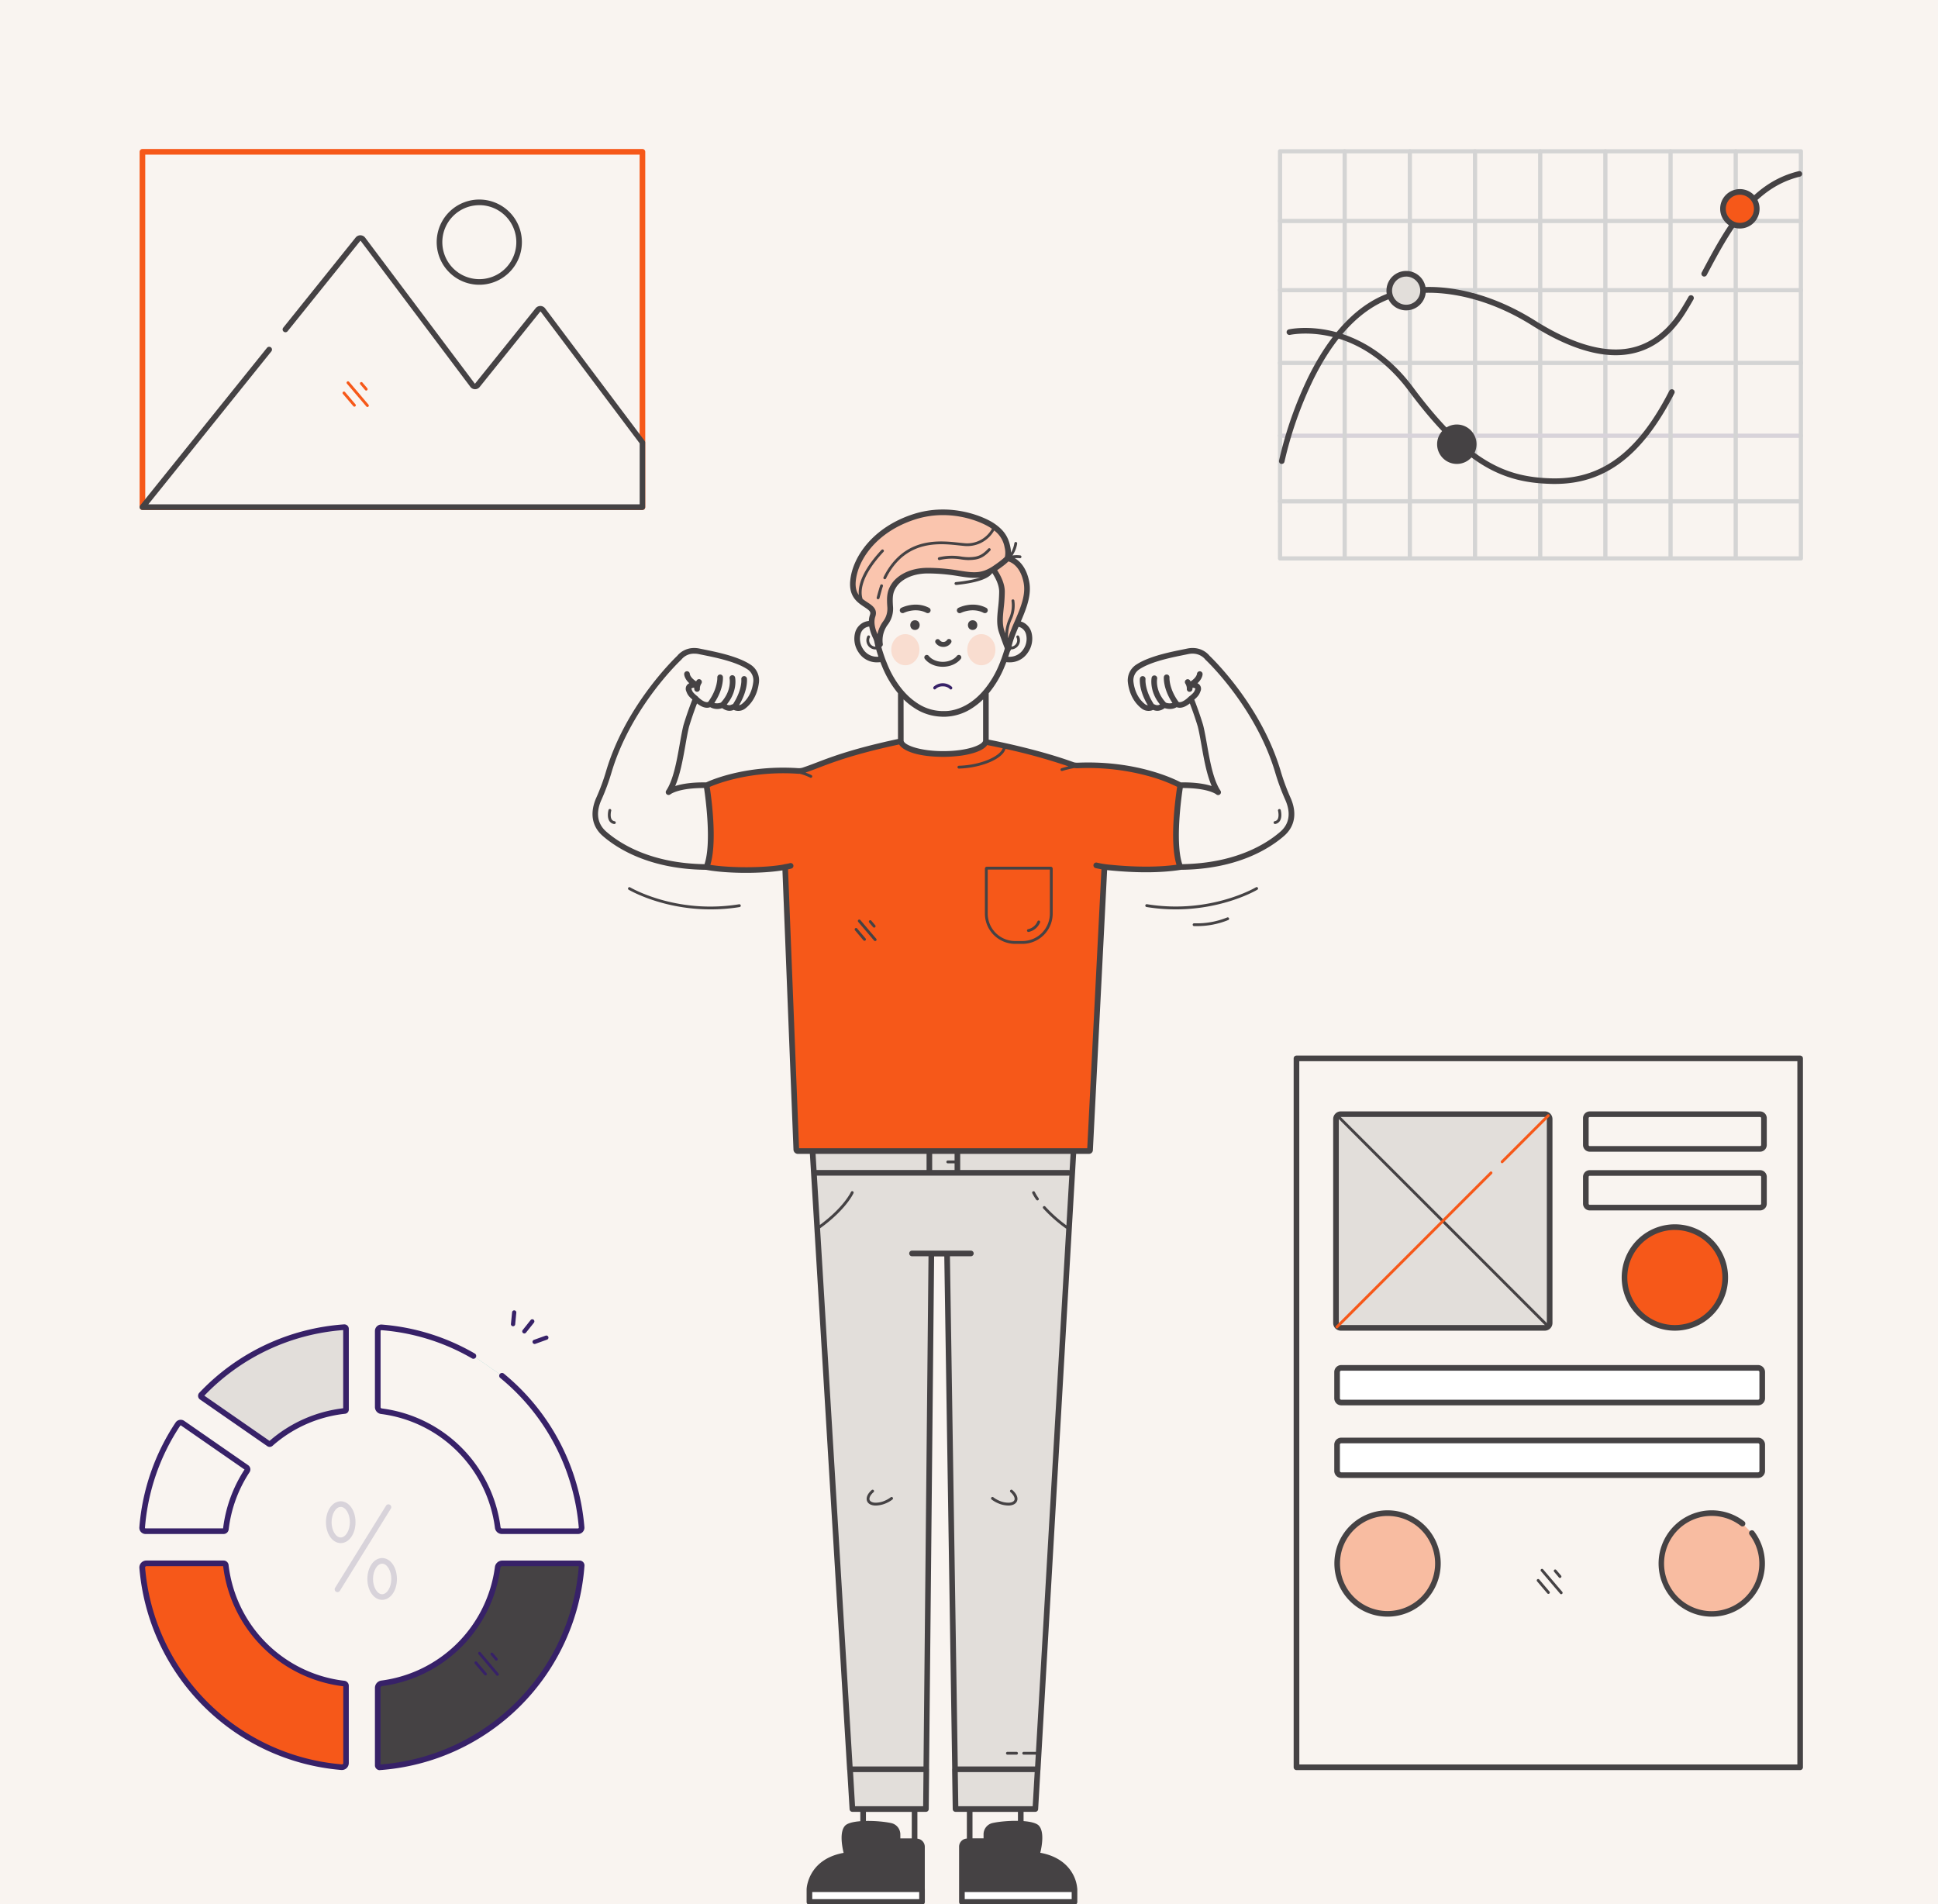 <svg xmlns="http://www.w3.org/2000/svg" xmlns:xlink="http://www.w3.org/1999/xlink" width="1377" height="1353" viewBox="0 0 1377 1353"><rect x="0" y="0" width="1377" height="1353" fill="#808080" stroke="none"/><defs><clipPath id="b"><rect width="1377" height="1353"/></clipPath></defs><g id="a" clip-path="url(#b)"><rect width="1377" height="1353" fill="#f9f4f0"/><g transform="translate(420.773 346.827)"><path d="M292.929,121.363l-.147.391v0c-.281.749-.562,1.5-.851,2.232-.1.272-.208.528-.315.787s-.2.5-.3.763a70.465,70.465,0,0,1-11.49,19.32l-.05.059V179.75c-.79,5.07-14,9.09-30.21,9.09s-29.42-4-30.21-9.09V145.025l-.03-.035a70.823,70.823,0,0,1-11.58-19.45l-.067-.162-.054-.131c-.17-.408-.338-.813-.5-1.257-.33-.86-.67-1.75-1-2.63-.46-1.31-.92-2.64-1.35-4l-.69-2.19a81,81,0,0,1-2.6-12.75c-.09-.73-.18-1.48-.26-2.24a4.084,4.084,0,0,0-.043-.5c-.015-.112-.029-.224-.037-.336,0,0-.12-.84-.26-2.29a2.083,2.083,0,0,1,0-.25c-.66-7.28-1.68-28.45,6.87-42.33,10.37-16.81,27.39-21.72,41.79-21.49,14.39-.23,31.41,4.68,41.78,21.49,8.482,13.867,7.472,35.01,6.812,42.309a9.67,9.67,0,0,1,7.258.461c5.3,2.48,7.54,10.81,2.58,18.41C304.185,121.427,297.8,122.471,292.929,121.363ZM269.22,154.37a34.922,34.922,0,0,1-8.561,4.225,34.926,34.926,0,0,0,8.531-4.215,47.778,47.778,0,0,0,8.46-7.1c.083-.086.165-.173.247-.259l-.217.249A47.778,47.778,0,0,1,269.22,154.37Z" fill="#f9f4f0" fill-rule="evenodd"/><path d="M191,115.65c3.79,5.8,10.21,6.83,15.09,5.7q-1.08-3-2.15-6.19a79.559,79.559,0,0,1-2.46-11.7c-.15-1.07-.28-2.16-.4-3.27a8.159,8.159,0,0,1-.08-.84s-.1-.63-.21-1.74v-.55a2.26,2.26,0,0,1,0-.26,9.91,9.91,0,0,0-6-.07,10.309,10.309,0,0,0-1.28.51C188.27,99.72,186,108.05,191,115.65Z" fill="#f9f4f0"/><path d="M192.5,938.47h36.56v22.96H192.5Z" fill="#f9f4f0"/><path d="M268.21,961.43H304.5V938.47H268.21Z" fill="#f9f4f0"/><path d="M116.44,137.91c-.61,5-2.62,12-8.77,16.91a6.12,6.12,0,0,1-5.58,1.2,5.065,5.065,0,0,1-1-.44,1.159,1.159,0,0,0-1.06,0c-.73.37-3.58,1.78-7.33-1.54,0,0-5.13,2.42-8.75-.81,0,0-3.15,3.37-10.29-3.64,0,0-3.37,8.11-6.75,19.21-.956,3.753-1.784,8.425-2.673,13.438-2.113,11.921-4.568,25.768-9.9,33.772,0,0,6.07-5.31,26.93-4.93,0,0,6.83,41.09,0,58.1-43.87-.32-66.06-18-72.44-23.58-9.25-8.06-6.94-18.49-3.91-25.18a154.282,154.282,0,0,0,7.12-19.44c14.28-47.5,50-80.54,50-80.54s4.67-6.49,14.15-4.46c.971.208,2.1.437,3.349.69,8.713,1.765,23.342,4.729,31.921,10.37A11.342,11.342,0,0,1,116.44,137.91Z" fill="#f9f4f0"/><path d="M417.83,269.18c43.87-.32,66.06-18.02,72.44-23.58,9.25-8.08,6.94-18.51,3.94-25.2a155.793,155.793,0,0,1-7.11-19.44c-14.32-47.54-50-80.54-50-80.54s-4.67-6.46-14.15-4.46c-.971.208-2.1.437-3.349.69-8.713,1.765-23.342,4.729-31.921,10.37a11.36,11.36,0,0,0-5.08,10.89c.62,4.97,2.63,12,8.78,16.91a6.12,6.12,0,0,0,5.58,1.2,5.314,5.314,0,0,0,1.05-.44,1.159,1.159,0,0,1,1.06,0c.73.37,3.58,1.78,7.33-1.54,0,0,5.13,2.42,8.75-.81,0,0,3.15,3.36,10.29-3.64,0,0,3.37,8.11,6.75,19.21.956,3.754,1.783,8.427,2.67,13.441,2.108,11.92,4.557,25.765,9.9,33.769,0,0-6.07-5.31-26.93-4.93C417.83,211.08,411,252.18,417.83,269.18Z" fill="#f9f4f0"/><path d="M231.06,938.43a2,2,0,0,0-2-2H192.5a2,2,0,0,0-2,2v23a2,2,0,0,0,2,2h36.56a2,2,0,0,0,2-2Zm75.44,0a2,2,0,0,0-2-2H268.21a2,2,0,0,0-2,2v23a2,2,0,0,0,2,2H304.5a2,2,0,0,0,2-2Zm-4,2H270.21v19H302.5Zm-108,0h32.56v19H194.5Z" fill="#454244" fill-rule="evenodd"/><path d="M234.3,1004.5v-9.051h-79.99v9.051Zm108.39,0v-9.051H262.7v9.051Z" fill="#fff" fill-rule="evenodd"/><path d="M234.348,995.45V965.23a3.8,3.8,0,0,0-3.81-3.77h-13.58v-5a6.26,6.26,0,0,0-4.93-6.1c-9.27-2.03-27.57-2.3-30.9,1.29-4.33,4.71,0,19.55,0,19.55-26.41,3.62-26.78,24.25-26.78,24.25Z" fill="#454244"/><path d="M262.7,995.45V965.23a3.8,3.8,0,0,1,3.81-3.77h13.58v-5a6.259,6.259,0,0,1,4.93-6.1c9.27-2.03,27.57-2.3,30.9,1.29,4.33,4.71,0,19.55,0,19.55,26.41,3.62,26.78,24.25,26.78,24.25Z" fill="#454244"/><path d="M417.829,269.16c-10.26,1.58-26.76,2.89-53.91,0l-10.23,201.13a.741.741,0,0,1-.74.7H146.159a1.151,1.151,0,0,1-1.15-1.1l-7.93-200.73c-14.59,2.84-40.87,2.82-55.86,0,6.83-17,0-58.1,0-58.1s25.81-12.82,64.94-10.21a11.015,11.015,0,0,0,4.18-.53c13-4.27,25.94-11.48,68.94-20.57.79,5.07,14,9.09,30.2,9.09,15.66,0,28.55-3.76,30.1-8.6,0,0,34.38,6.27,62,16.36a11.676,11.676,0,0,0,3.53.39c44.69-1.86,72.77,14.07,72.77,14.07S411,252.15,417.829,269.16Z" fill="#f65819" fill-rule="evenodd"/><path d="M316.57,910.22l25.44-439.23H156.59l26.54,439.23h.04l1.71,28.25h52.25l.28-28.25h-.03l3.58-366.34,11.18-.03,5.65,366.37h-.07l.44,28.25h56.7l1.64-28.25Z" fill="#e2deda"/><g opacity="0.8"><path d="M237.128,938.47l.28-28.25h-54.24l1.71,28.25Z" fill="#e2deda"/><path d="M314.858,938.47l1.64-28.25h-58.78l.44,28.25Z" fill="#e2deda"/></g><path d="M292.979,53.43c-12.29-19.93-32.55-22.61-43.44-22.44-10.99-.17-31.23,2.51-43.53,22.44-7.617,12.369-7.97,29.9-7.43,39.745l.07,1.174a11.878,11.878,0,0,0-4.5.5,12.506,12.506,0,0,0-1.5.6,11.429,11.429,0,0,0-5.88,7.37,17.139,17.139,0,0,0,2.55,13.94,15.291,15.291,0,0,0,13.19,7,18.426,18.426,0,0,0,2.276-.147l.541,1.43c.042.111.085.219.128.324l.385.923a72.668,72.668,0,0,0,11.366,19.332l.064.076v32.509c-28.754,6.163-43.85,11.45-54.647,15.528l-5.133,1.958c-2.749,1.047-5.249,1.963-7.749,2.8a8.887,8.887,0,0,1-3.41.44c-34.994-2.309-59.2,7.353-64.8,9.85l-.6.273c-10.3-.153-17.14,1.09-21.454,2.423l-.516.164c3.366-7.735,5.281-17.833,6.949-27.206l.6-3.414c.772-4.362,1.522-8.439,2.336-11.66,1.894-6.219,3.8-11.525,5.084-14.941l.556-1.459c2.62,2.06,5.05,3.12,7.26,3.06a6.015,6.015,0,0,0,2.1-.41,10.223,10.223,0,0,0,8.159.786l.351-.106c2.7,1.98,5.57,2.42,8.19,1.25a7.394,7.394,0,0,0,1,.39,8.061,8.061,0,0,0,7.42-1.55l.386-.315c6.359-5.29,8.467-12.631,9.114-17.9l.037-.331a13.238,13.238,0,0,0-6.037-12.479c-7.933-5.214-20.592-8.172-29.531-10.028l-6.857-1.4c-8.989-1.731-14.084,3.334-15.412,4.9l-.21.257,0,0c-2.421,2.34-36.553,35.33-50.386,81.307a150.491,150.491,0,0,1-7,19.19c-4.96,10.94-3.39,20.71,4.41,27.51,10.078,8.771,32.819,23.482,72.531,24.058l.824.008.79.145c14.655,2.6,38.679,2.685,53.544.259l7.84,198.43a3.151,3.151,0,0,0,3.15,3h8.512L181.109,910.36a1.99,1.99,0,0,0,.09.486l1.68,27.734a2,2,0,0,0,2,1.88h52.25a2,2,0,0,0,1.99-1.98l.28-28.24a2,2,0,0,0-.044-.438l3.594-363.982h7.22l5.611,363.906a2.007,2.007,0,0,0-.061.494l.44,28.24a2,2,0,0,0,2,2h56.7a2,2,0,0,0,2-1.88l1.619-27.85a2.04,2.04,0,0,0,.061-.37l25.323-437.381h9.147a2.741,2.741,0,0,0,2.74-2.6l10.12-199c20.67,2.11,37.8,2.05,52.32-.19l.031-.005.048-.009c.032-.006.063-.013.094-.021,40.158-.409,63.109-15.242,73.237-24.065,7.81-6.81,9.41-16.58,4.41-27.51a153.362,153.362,0,0,1-7-19.19c-13.139-43.729-44.625-75.707-49.79-80.741l-.59-.569c-.91-1.16-6.21-7.18-16.06-5.07l-6.419,1.312c-8.939,1.856-21.6,4.814-29.531,10.028a13.29,13.29,0,0,0-6,12.81c.68,5.38,2.87,12.92,9.52,18.22a8.08,8.08,0,0,0,7.41,1.56,8.985,8.985,0,0,0,1-.4c2.65,1.17,5.51.75,8.2-1.25,1.82.58,5.36,1.26,8.5-.68a6.108,6.108,0,0,0,2.1.41h.17c2.17,0,4.56-1.06,7.11-3.06,1.25,3.24,3.45,9.19,5.62,16.31.731,2.87,1.389,6.333,2.06,10.054l.91,5.11c1.668,9.373,3.575,19.471,6.95,27.206-4.212-1.356-10.846-2.675-21.129-2.6l-.8.01c-4.473-2.377-31.56-15.725-73.232-13.993a9.34,9.34,0,0,1-2.84-.3c-21.953-8.02-48.431-13.684-58.266-15.655l-2.174-.43V145.731a72.293,72.293,0,0,0,11.429-19.4l.015-.035c.212-.5.38-.9.625-1.555l.416-1.125a18.111,18.111,0,0,0,2.234.145,15.3,15.3,0,0,0,13.18-7.07l.237-.351a17.164,17.164,0,0,0,2.3-13.6,11.353,11.353,0,0,0-5.87-7.35,12.224,12.224,0,0,0-1.91-.73,11.956,11.956,0,0,0-4.035-.381C300.974,84.691,300.889,66.275,292.979,53.43Zm24.39,896.84c4,4.35,2.14,14.63,1,19.27,12.74,2.325,19.179,8.689,22.369,13.849l.141.231a25.691,25.691,0,0,1,3.747,11.331,2,2,0,0,1,.063.5v9.05a2,2,0,0,1-2,2h-80a2,2,0,0,1-2-2V965.23a5.8,5.8,0,0,1,5.8-5.8h11.58v-3a8.211,8.211,0,0,1,6.248-7.993l.252-.057C293.429,946.43,313.1,945.65,317.369,950.27Zm-105.247-1.889.317.069a8.21,8.21,0,0,1,6.5,8.05v3h11.58a5.8,5.8,0,0,1,5.8,5.8v29.81a2,2,0,0,1,.029.34v9.05a2,2,0,0,1-2,2h-80a2,2,0,0,1-2-2v-9.05l0-.087.038-.513c.318-3.479,3.088-21.026,26.25-25.24l-.186-.793c-1.119-4.932-2.6-14.36,1.186-18.477C183.859,945.774,203.118,946.482,212.122,948.381ZM156.349,997.45h76v5.05h-76Zm184.34,0h-76v5.05h76Zm-158.03-28.331c-1.228-4.951-2.474-13.5-.05-16.139,2.34-2.53,18.87-2.92,29-.69a4.22,4.22,0,0,1,3.36,4.14v4.576a2.08,2.08,0,0,0-.039.274,83.618,83.618,0,0,1-1.44,10.7,2,2,0,0,0,1.45,2.42,2.129,2.129,0,0,0,.49.06,2,2,0,0,0,1.95-1.51,85.624,85.624,0,0,0,1.4-9.52h11.768a1.81,1.81,0,0,1,1.8,1.8v28.22h-75.79c.93-4.99,5.21-17.58,24.85-20.3l.089-.015a2.024,2.024,0,0,0,.721.055c.13-.02,13.57-1.34,25.9,4.71a1.94,1.94,0,0,0,.87.2v-.02a2,2,0,0,0,.89-3.79c-11.047-5.429-22.635-5.413-26.639-5.2Zm102.77-16.8a4.219,4.219,0,0,0-3.36,4.14l0,4.734.008.086a82.218,82.218,0,0,0,1.45,10.7,2,2,0,0,1-1.46,2.42,2.112,2.112,0,0,1-.5.06,2,2,0,0,1-1.94-1.51,85.558,85.558,0,0,1-1.4-9.49h-11.74a1.809,1.809,0,0,0-1.8,1.8v28.19h75.76l-.057-.309c-.994-5.19-5.34-17.3-24.763-19.961l-.089-.014-.093-.019a1.975,1.975,0,0,1-.489.053l-1.137-.074c-3.313-.171-14.553-.332-24.942,4.774a1.947,1.947,0,0,1-.87.2,2,2,0,0,1-.89-3.79c11.705-5.748,24-5.385,27.265-5.167l.156-.639c1.285-5.423,2.125-13.03-.111-15.494C312.089,950.48,295.559,950.09,285.429,952.32Zm28.96-40.1h-54.63l.37,24.24h52.85Zm-129.039.019h50.039l-.24,24.221h-48.38ZM338.439,488.43h-178.8l2.121,35.068,1.008-.752c16.231-12.243,21-22.513,21.048-22.625a1,1,0,0,1,1.876.7l-.066.167c-.419.9-5.8,11.963-23.723,24.89L185.019,908.22H235.4l3.552-362.5H227.239a2,2,0,0,1,0-4h41.81a2,2,0,0,1,0,4H254.178l5.581,362.5h54.92l.486-8.391h-8.556a1,1,0,0,1,0-2h8.672L336.81,526.147a102.7,102.7,0,0,1-16.351-14.4,1,1,0,1,1,1.49-1.34,100.385,100.385,0,0,0,15,13.371L339,488.35A2,2,0,0,1,338.439,488.43ZM302.5,898.83a1,1,0,0,0-1-1h-6.47a1,1,0,1,0,0,2h6.47A1,1,0,0,0,302.5,898.83Zm-3.96-187c3.08,2.69,4.29,5.68,3.24,8-.79,1.76-2.74,2.82-5.49,3h-.72a19.015,19.015,0,0,1-7.58-1.79,20.675,20.675,0,0,1-4.19-2.49,1,1,0,1,1,1.22-1.59,18.96,18.96,0,0,0,3.79,2.26,16.271,16.271,0,0,0,7.37,1.59c1.93-.11,3.31-.77,3.78-1.8.64-1.43-.43-3.66-2.73-5.67a1,1,0,1,1,1.31-1.51Zm-98.63,1.51a1,1,0,1,0-1.32-1.51c-3.07,2.69-4.23,5.68-3.23,8,.79,1.78,2.74,2.84,5.49,3h.71a19.011,19.011,0,0,0,7.59-1.79,20.675,20.675,0,0,0,4.19-2.49,1,1,0,1,0-1.23-1.58,18.819,18.819,0,0,1-3.79,2.25l-.433.2a16.273,16.273,0,0,1-6.927,1.391c-1.94-.11-3.31-.8-3.78-1.8C196.529,717.58,197.6,715.34,199.909,713.34ZM314.464,500.006l.055.1a30.892,30.892,0,0,0,2.65,4.35,1,1,0,1,1-1.64,1.15,31.99,31.99,0,0,1-2.83-4.67,1,1,0,0,1,1.765-.934Zm-52.985-27.017h78.41l-.671,11.6a2,2,0,0,0-.779-.157h-76.96Zm-4,0h-15.91V484.43h15.91V479.7h-4.83a1,1,0,1,1,0-2h4.83Zm-98.77,0h78.86v11.44H159.4Zm59.37-290.88-1.88.4c-27.9,6.063-42.439,11.244-52.932,15.23l-4.451,1.7c-2.561.972-4.9,1.844-7.26,2.638a33.376,33.376,0,0,1,4.253,1.819,1,1,0,0,1-.46,1.89,1.077,1.077,0,0,1-.46-.11,35.368,35.368,0,0,0-7.531-2.752,12.543,12.543,0,0,1-1.329-.018c-33.083-2.21-56.677,6.844-62.518,9.364l.328,2.225c1.446,10.149,4.761,38.025.1,53.16l-.062-.009c14.759,2.322,38.58,2.233,52.163-.266a1.98,1.98,0,0,1,.817-.224,27.779,27.779,0,0,0,3.7-.76,2,2,0,0,1,1,3.87q-1.2.326-2.41.561l7.83,198.159h92.3a2.085,2.085,0,0,1,.287-.02h19.91a2.071,2.071,0,0,1,.286.02h91.984l10.082-198.2q-2.077-.358-4.132-.841a2,2,0,1,1,1.07-3.85,68.737,68.737,0,0,0,9.665,1.5l1.085.081a1.978,1.978,0,0,1,.446.069c17.551,1.6,32.4,1.543,45.174-.179q-.227-.752-.428-1.542c-4.367-16.872-.184-46.752.911-53.823a111.9,111.9,0,0,0-18.133-6.995,162.465,162.465,0,0,0-52.35-6.21,13.49,13.49,0,0,1-2.6-.134,67.691,67.691,0,0,0-8.474,2.054,1.258,1.258,0,0,1-.25.05,1,1,0,0,1-.37-1.95q2.453-.771,4.952-1.358a407.984,407.984,0,0,0-44.753-12.409c-1.945,7.057-16.9,13.487-33.009,13.987h-.08a1,1,0,0,1,0-2c16.092-.5,29.476-6.933,31.119-12.422l-2.837-.612c-3.735-.795-6.584-1.358-8.182-1.666-1.669,2.391-5.161,4.242-9.587,5.588l-.445.133a59.835,59.835,0,0,1-11.269,2.117,93.757,93.757,0,0,1-9.879.522C231.189,190.9,220.939,186.65,218.079,182.11Zm109.11,88.23a1.36,1.36,0,0,0-1.36-1.36H280.4a1.359,1.359,0,0,0-1.37,1.36v31.94a21.51,21.51,0,0,0,21.49,21.49h5.18a21.51,21.51,0,0,0,21.49-21.49Zm-136.62,36.57,11.3,13.29a1,1,0,0,1-1.52,1.29l-11.3-13.29a1,1,0,1,1,1.52-1.29Zm90.46-35.93h44.16v31.3a19.511,19.511,0,0,1-19.49,19.49h-5.18a19.51,19.51,0,0,1-19.49-19.49ZM188.3,312.91l6,7.1a1,1,0,0,1-1.52,1.29l-6-7.1a1,1,0,1,1,1.52-1.29Zm129.88-4.25a1,1,0,1,0-1.84-.77,9.262,9.262,0,0,1-6.6,5.44,1,1,0,0,0,.22,1.98l.22-.02A11.283,11.283,0,0,0,318.179,308.66Zm-119.81-1.29,2.79,3.28a1,1,0,0,1-1.52,1.29l-2.79-3.28a1,1,0,1,1,1.52-1.29Zm253.64-.55a1,1,0,0,0-.76-1.84,57.308,57.308,0,0,1-23.59,4.18,1,1,0,1,0,0,2h2A58.805,58.805,0,0,0,452.009,306.82ZM26.829,283.56l.532.3c4.382,2.442,35.3,18.556,77.058,11.777a1.013,1.013,0,0,1,.32,2,129.544,129.544,0,0,1-20.73,1.63c-33.778,0-56.838-13.23-58.126-13.969h0l-.053-.03a1,1,0,0,1,1-1.71Zm445.9,1.66a1,1,0,0,0-1-1.71c-.33.2-32.66,19.38-77.59,12.08a1.013,1.013,0,0,0-.32,2,129.58,129.58,0,0,0,20.76,1.68c33.523,0,56.5-13.032,58.066-14ZM63.529,121.6a1.959,1.959,0,0,1-.166.206l-.661.635C58.1,126.9,26.832,158.4,13.859,201.55a154.693,154.693,0,0,1-7.21,19.69l-.225.5c-2.857,6.467-4.318,15.42,3.625,22.341l.593.51c9.926,8.447,31.613,21.962,69.147,22.57,5.06-15,.8-46.54-.33-54.11h-.37c-17.89,0-23.49,4.43-23.55,4.48a2.007,2.007,0,0,1-2.96-2.64c5.015-7.509,7.411-20.623,9.483-32.339l.7-3.953c.682-3.781,1.358-7.327,2.112-10.3l.317-1.035c2.482-8.037,4.923-14.42,5.979-17.094-2.963-2.555-3.547-3.821-4.306-5.821a4.37,4.37,0,0,1,.42-4.39A4.684,4.684,0,0,1,69,138.61c-3.32-3.06-3.61-5.9-3.63-6.31a2,2,0,0,1,3.982-.444l.03.262c.088.52.758,2.813,4.478,5.152l.2-.366c.1-.172.173-.291.207-.344a2,2,0,0,1,3.38,2.13,6.878,6.878,0,0,0-1.15,3.61,2,2,0,0,1-1.59,2.34,2.587,2.587,0,0,1-.34.04,2,2,0,0,1-2-1.63,5.642,5.642,0,0,1-.087-1.272,3.648,3.648,0,0,0-1.993.562,1.835,1.835,0,0,0,.075.371l.22.585c.552,1.426,1.034,2.229,4.1,4.7a1.991,1.991,0,0,1,.431.479c4.128,3.932,6.476,3.769,7.119,3.331l.087-.1.023-.031c6.622-9.164,6.371-16.8,6.361-17.128v-.01a2.006,2.006,0,0,1,3.983-.449l.017.149v.077c.029.914.281,8.739-6.141,18.313a7.552,7.552,0,0,0,4.718-.3c7.686-8.264,6.211-16.609,6.141-16.964a2,2,0,0,1,3.9-.926l.043.187c.151.792,1.659,9.894-5.952,19.071a3.467,3.467,0,0,0,3.424.088,3.181,3.181,0,0,1,1.012-.315c6.32-9.825,5.979-16.716,5.915-17.575l-.007-.09a2.016,2.016,0,0,1,3.972-.673l.028.163c0,.018,0,.057.006.116.07,1.051.564,8.461-5.623,18.8a4.115,4.115,0,0,0,1.891-.784l.206-.165c5.488-4.383,7.378-10.67,7.963-15.285l.037-.305a9.28,9.28,0,0,0-4.18-9c-8.258-5.429-22.624-8.339-31.215-10.079l-3.376-.691a15.114,15.114,0,0,0-2.6-.3l-.525-.006A11.387,11.387,0,0,0,63.529,121.6ZM417,119.22l6.76-1.379c7.48-1.424,11.3,3.215,11.692,3.712l.105.144a1.45,1.45,0,0,0,.183.193c.4.33,35.4,33.25,49.4,79.65a155.379,155.379,0,0,0,7.21,19.69c2.95,6.5,4.76,15.74-3.4,22.84-9.627,8.4-31.416,22.45-69.692,23.079-4.652-13.838-1.387-41.727.033-51.883l.323-2.226.236.01c16.807,0,22.8,3.941,23.457,4.413l.191.159a2,2,0,0,0,2.872-2.732c-4.542-6.791-6.928-18.189-8.876-28.989l-1.182-6.64c-.724-4.038-1.439-7.821-2.262-11.041-2.032-6.676-4.09-12.323-5.4-15.773l-.85-2.2c2.841-2.436,3.532-3.706,4.236-5.513l.147-.382a4.321,4.321,0,0,0-.42-4.39,4.661,4.661,0,0,0-1.7-1.35c3.088-2.847,3.572-5.5,3.624-6.19l.009-.27a2,2,0,0,0-4-.09s0,.006,0,.017c-.048.232-.557,2.721-4.531,5.243-.1-.189-.191-.348-.262-.47l-.153-.25a2,2,0,0,0-3.38,2.13,6.935,6.935,0,0,1,1.15,3.61,2,2,0,0,0,1.59,2.34,2.538,2.538,0,0,0,.37,0l.166-.006a2,2,0,0,0,1.8-1.584,5.72,5.72,0,0,0,.087-1.274,3.844,3.844,0,0,1,2.023.534,1.134,1.134,0,0,1-.12.58c-.587,1.558-.863,2.284-3.477,4.474l-.515.424a1.993,1.993,0,0,0-.448.332c-4.081,4.006-6.5,4.113-7.321,3.738-6.276-8.518-6.525-15.75-6.514-17.124l.011-.384a2.006,2.006,0,0,0-4.006-.15c-.028.358-.556,8.417,6.116,18.373a7.279,7.279,0,0,1-4.4-.134l-.248-.083c-6.838-7.293-6.5-14.671-6.274-16.571l.084-.606a2,2,0,0,0-3.938-.629c-.085.414-1.838,9.7,5.919,19.082a3.549,3.549,0,0,1-3.339.2l-.21-.1a3.124,3.124,0,0,0-.822-.262c-5.994-9.319-5.989-16.137-5.931-17.472l.026-.386a2.016,2.016,0,0,0-4.013-.35l0,.024c-.061.608-.818,8.162,5.644,18.922a4.07,4.07,0,0,1-2.191-.966l-.365-.3c-5.268-4.456-7.068-10.752-7.635-15.289a9.329,9.329,0,0,1,4.2-9C396.1,123.85,408.347,121.012,417,119.22Zm2.258,147.929v0h0ZM12.8,227.97a1,1,0,0,1,.71,1.22l-.065.267c-.288,1.287-.645,4.192.395,5.873a2.819,2.819,0,0,0,2,1.3,1,1,0,0,1-.19,2l-.04-.03h-.2a4.842,4.842,0,0,1-3.27-2.22c-1.81-2.91-.61-7.51-.56-7.7A1,1,0,0,1,12.8,227.97Zm476.511,1.086-.091-.386a1,1,0,0,0-1.93.51c.29,1.14.79,4.33-.33,6.14a2.82,2.82,0,0,1-2,1.3,1,1,0,0,0,.21,1.98h.18a4.843,4.843,0,0,0,3.31-2.23C490.187,233.912,489.569,230.25,489.31,229.056ZM221.239,150.05l.03,29.31a.279.279,0,0,1,0,.058l.017.092a1.488,1.488,0,0,0,.065.259c1.147,3.058,11.935,7.071,28.145,7.071l1.052-.006c16.185-.175,26.718-4.359,27.188-7.384V150.083a49.836,49.836,0,0,1-7.451,6.007,37,37,0,0,1-19.71,6.32h-2.11l-.05-.04h-.03a37,37,0,0,1-19.7-6.32A48.748,48.748,0,0,1,221.239,150.05Zm27.38-115.07.88-.05c10-.15,28.74,2.29,40,20.54,8,12.987,7.222,33.151,6.651,40.264l-.071.836v.13l.36.029,1.458.131h-1.818c-.054.568-.106,1.033-.148,1.387l-.1.813v.14c-.007.082-.02.164-.032.25a3.35,3.35,0,0,0-.048.52,81.676,81.676,0,0,1-2.78,14.62c-.63,2.06-1.3,4.06-2,6.06l-.25.68-.74,1.95q-.285.75-.6,1.5a68.429,68.429,0,0,1-10.622,18.128l-.456.552-.092.1c-.74.87-1.42,1.63-2.1,2.34a45.909,45.909,0,0,1-8.1,6.8c-7.641,4.968-14.444,5.683-17.3,5.673l-.287,0h-2a32.939,32.939,0,0,1-17.52-5.67,46.313,46.313,0,0,1-8.1-6.8c-.61-.65-1.27-1.37-2-2.22a68.855,68.855,0,0,1-11.25-18.91l-.4-.991-.2-.509c-.36-.85-.69-1.73-1-2.58l-.076-.218c-.426-1.219-.858-2.457-1.254-3.722-.23-.71-.46-1.44-.68-2.15a79.415,79.415,0,0,1-2.53-12.42c-.054-.432-.108-.872-.162-1.331l-.108-.949-.06-.7a.819.819,0,0,0,0-.14c0-.012-.041-.32-.107-.883l-.143-1.28,0-.171-.007-.093-.111-1.32c-.57-7.5-1.14-27.082,6.69-39.793C220.329,37.8,238.259,34.98,248.619,34.98Zm51.689,63.394-.279.043-.1.806c-.01.083-.02.154-.027.213l-.017.133c-.011.09-.014.184-.017.278a2,2,0,0,1-.053.472,86.978,86.978,0,0,1-2.1,12.264l.065,0a4.362,4.362,0,0,0,3.331-1.872,4.441,4.441,0,0,0,.41-4.53,1,1,0,0,1,1.68-1.09,6.489,6.489,0,0,1-5.43,9.5l-.24.006-.217,0-.04,0-.077-.005q-.157.586-.326,1.174c-.411,1.347-.838,2.686-1.281,4l-.049,0,.048,0h0a11.61,11.61,0,0,0,10.506-4.913l.185-.271a13.143,13.143,0,0,0,2-10.67,7.373,7.373,0,0,0-3.74-4.83,7.871,7.871,0,0,0-1.29-.49,7.538,7.538,0,0,0-2.621-.249Zm-109.621,5.261a7.1,7.1,0,0,1,6.942-5.345,8.754,8.754,0,0,1,1.31.1c.029.276.058.48.082.651.014.094.026.178.036.26l.039.414c.009.078.019.155.03.229a3.5,3.5,0,0,1,.043.445c.12,1.11.25,2.2.4,3.27a.138.138,0,0,0,0,.07l.154,1.117q.568,3.906,1.519,7.742a4.358,4.358,0,0,1-3.6-1.879,4.471,4.471,0,0,1-.41-4.53,1,1,0,0,0-1.68-1.09,6.5,6.5,0,0,0,5.69,9.51,5.116,5.116,0,0,0,.525-.017q.157.575.325,1.147c.41,1.35.83,2.69,1.27,4a11.522,11.522,0,0,1-10.73-5.18l-.212-.313a13.181,13.181,0,0,1-1.788-10.357Zm11.077,10.948c.048,0,.1-.008.145-.013l-.146.012Z" fill="#454244" fill-rule="evenodd"/><path d="M254.84,143.045a.958.958,0,0,1-.74-.355,6.74,6.74,0,0,0-5-1.856,6.89,6.89,0,0,0-5,1.778.943.943,0,0,1-.991.365,1.06,1.06,0,0,1-.744-.814,1.189,1.189,0,0,1,.315-1.107,9.562,9.562,0,0,1,12.89.111,1.206,1.206,0,0,1,.194,1.208A1,1,0,0,1,254.84,143.045Z" fill="#372168"/><g opacity="0.15"><path d="M232.5,114.766c0,6.105-4.477,11.053-10,11.053s-10-4.948-10-11.053,4.477-11.052,10-11.052S232.5,108.662,232.5,114.766Zm54,0c0,6.105-4.477,11.053-10,11.053s-10-4.948-10-11.053,4.477-11.052,10-11.052S286.5,108.662,286.5,114.766Z" fill="#f65819" fill-rule="evenodd"/></g><path d="M294.989,49.771h0s1.17-2.36-.01-8.04-3.54-10.17-10.39-14.9c-6.49-4.47-29.93-14.92-56.07-6.41-21.95,7.15-41.24,24.64-43.24,45.36-1,10.328,4.682,14.046,9.186,16.994,3.4,2.228,6.135,4.017,4.814,7.886-3.07,8.99,5.2,20.34,5.2,20.34a20.424,20.424,0,0,1,4-15.37,17,17,0,0,0,3.21-11.42c-.52-7.19-.14-10.65,2.61-14.94,3.62-5.66,12.2-10.66,24.2-10.66a134.872,134.872,0,0,1,22.174,1.964c9.463,1.459,15.647,2.412,24.056-2.734l.017-.013a.553.553,0,0,1,.233-.127l.041.06c1.777,2.66,6.139,9.19,6.139,15.8a107.917,107.917,0,0,1-.759,11.4c-.651,6.267-1.226,11.8.589,17.08,2.84,8.26,4.53,12.26,4.53,12.26,1.088-6.2,3.782-12.45,6.476-18.7,4.193-9.729,8.383-19.455,6.514-28.958C305.493,51.3,295.34,49.818,294.989,49.771Zm-.542.675c-.848.911-2.959,2.835-8.06,6.312C291.5,53.294,293.607,51.362,294.447,50.446Z" fill="#fac5ae" fill-rule="evenodd"/><path d="M285.8,25.18c6.52,4.5,9.76,9.18,11.21,16.14a25.107,25.107,0,0,1,.569,4.508,20.069,20.069,0,0,0,2.391-6.738,1,1,0,0,1,1.98.28,20.782,20.782,0,0,1-3.34,8.48,18.34,18.34,0,0,1,5.51-.08,1.011,1.011,0,0,1-.181,2.011l-.119-.011a19.483,19.483,0,0,0-3.574-.042c3.667,2.184,8.313,6.815,10.234,16.562,1.786,9.027-1.53,18.109-5.287,26.956l-2.339,5.437c-2.273,5.307-4.455,10.782-5.374,16a2,2,0,0,1-1.74,1.65l-.22-.03a2,2,0,0,1-1.772-1.076l-.143-.324c-.361-.873-1.973-4.828-4.505-12.21-1.972-5.631-1.357-11.487-.707-17.681l.027-.259a107.605,107.605,0,0,0,.74-11.19c0-5.025-2.847-10.113-4.795-13.167l-.332.181-.105.149c-1.771,2.438-7.4,6.273-25.288,8.057l-.1-.05a1,1,0,0,1-.216-1.988l.116-.012c8.293-.827,13.757-2.064,17.356-3.324-4.864.765-9.646.026-15.376-.866a133.142,133.142,0,0,0-21.87-1.94c-12,0-19.51,5-22.52,9.74l-.294.473c-2.085,3.44-2.494,6.322-2.006,13.247A18.735,18.735,0,0,1,210.4,96.442l-.257.358a18.61,18.61,0,0,0-3.712,13.584l.032.166a2.039,2.039,0,0,1-3.522,1.765l-.108-.135c-.366-.494-8.664-12.052-5.587-21.844l.107-.326c.723-2.109-.118-2.959-3.73-5.38l-1.593-1.056c-4.51-3.045-9.759-7.5-8.677-17.984,1.65-16.74,16.08-37.78,44.61-47.07C254.788,9.78,278.808,20.37,285.8,25.18Zm9.939,26.867-.119.12a37.79,37.79,0,0,1-3.833,3.224l-.617.462q-.693.528-1.4,1.031L288.2,57.97l-.446.306.507.809c2.153,3.5,4.9,8.863,4.9,14.475a108.065,108.065,0,0,1-.77,11.61l-.184,1.8c-.533,5.336-.828,10.035.684,14.417l.61,1.763a30.267,30.267,0,0,1,2.53-10.383,22.245,22.245,0,0,0,1.92-12.59,1.011,1.011,0,1,1,2-.3,24.186,24.186,0,0,1-2.07,13.72,29.734,29.734,0,0,0-2.4,13.032q-.18.528-.355,1.058l.355-1.055v0q2.043-6.023,4.645-11.832l.925-2.149c3.821-8.919,7.1-17.4,5.465-25.621C304.316,55.859,298.215,52.8,295.737,52.048ZM229.148,22.32a64.635,64.635,0,0,1,20.08-3.17c16.44,0,29.51,6.07,34.24,9.33l.285.2.279.2a20.1,20.1,0,0,1-19.844,10.2c-.746-.06-1.529-.138-2.352-.225l-1.278-.137c-13.162-1.4-35.184-3.743-49.92,18.171a52.076,52.076,0,0,0-3.65,6.4,1,1,0,0,0,.47,1.34,1.121,1.121,0,0,0,.44.09,1,1,0,0,0,.9-.62l.389-.794A49.079,49.079,0,0,1,212.3,57.96c13.357-19.874,33.239-18.819,46.091-17.506l3.866.406q.912.094,1.753.17a22.02,22.02,0,0,0,21.434-10.66l.179-.3a18.888,18.888,0,0,1,7.417,12.075,15.125,15.125,0,0,1,.265,6.367l-.071.268-.014.036c-.328.4-2.019,2.285-8.622,6.728l-.713.477a2.52,2.52,0,0,0-.255.145l-.406.244c-7.012,4.146-12.32,3.7-20.35,2.487l-1.9-.291a136.534,136.534,0,0,0-22.48-2c-13.62,0-22.31,5.98-25.89,11.58-2.987,4.677-3.4,8.58-2.984,15.2l.064.965a14.82,14.82,0,0,1-2.82,10.09l-.318.439a23.752,23.752,0,0,0-3.862,8.861c-1.61-3.66-2.92-8.39-1.53-12.45,1.658-4.854-1.47-7.427-4.663-9.57l-1.522-1c-.975-.642-1.946-1.3-2.855-2.037-1.512-4.64-1.866-15.461,14.93-33.509a1,1,0,0,0-1.46-1.36c-14.37,15.44-16.743,25.948-16.141,32.112-1.648-2.282-2.614-5.343-2.159-9.952C188.8,50.54,202.338,31.05,229.148,22.32ZM205.943,68.405a1,1,0,0,1,.615,1.275c-.37,1.06-.72,2.16-1,3.28l-.3,1.056c-.359,1.272-.743,2.681-1.14,4.174a1,1,0,0,1-1,.71.783.783,0,0,1-.26,0,1,1,0,0,1-.71-1.22l.671-2.484c.216-.794.425-1.55.628-2.256l.151-.52c.33-1.16.69-2.3,1.07-3.4A1,1,0,0,1,205.943,68.405ZM282.828,42.95a1,1,0,0,0-1.42,0c-4.77,5.1-7.91,5.96-13.59,6.1a35.589,35.589,0,0,1-5.42-.43,41.048,41.048,0,0,0-16,.46,1.024,1.024,0,0,0,.44,2,38.759,38.759,0,0,1,15.32-.43,39.485,39.485,0,0,0,5.23.46l.44-.02c6.14-.16,9.77-1.17,15-6.73A1,1,0,0,0,282.828,42.95Z" fill="#454244" fill-rule="evenodd"/><path d="M249.111,126.9c-5.2,0-10-2.07-12.73-5.55a1.751,1.751,0,1,1,2.74-2.18c2.08,2.61,5.91,4.23,10,4.23s7.92-1.62,10-4.23a1.751,1.751,0,1,1,2.74,2.18C259.081,124.776,254.321,126.9,249.111,126.9Z" fill="#454244"/><path d="M249.473,112.787a6.521,6.521,0,0,1-5.47-2.84,1.75,1.75,0,1,1,2.94-1.9,3.181,3.181,0,0,0,5.08-.05,1.754,1.754,0,1,1,3,1.82A6.461,6.461,0,0,1,249.473,112.787Z" fill="#454244"/><path d="M229.338,100.75c4.44,0,4.449-6.9,0-6.9S224.888,100.75,229.338,100.75Z" fill="#454244"/><path d="M270.306,100.75c4.43,0,4.44-6.9,0-6.9S265.856,100.75,270.306,100.75Z" fill="#454244"/><path d="M238.4,88.8a2,2,0,0,1-.92-.22c-7.87-4.05-16,0-16,0a2,2,0,1,1-1.83-3.56c.4-.2,10-5,19.7,0a2,2,0,0,1-.91,3.78Z" fill="#454244"/><path d="M278.99,88.8a2,2,0,0,1-.91-.22c-7.88-4.05-16,0-16,0a2,2,0,1,1-1.82-3.56c.4-.21,10-5,19.7,0a2,2,0,0,1-.97,3.78Z" fill="#454244"/></g><g transform="translate(-21.99 -112.07)"><path d="M0,0H355.27V252.43H0Z" transform="translate(123.2 219.94)" fill="#f9f4f0"/><path d="M123.19,474.37H478.46a2,2,0,0,0,2-2V219.94a2,2,0,0,0-2-2H123.19a2,2,0,0,0-2,2V472.37A2,2,0,0,0,123.19,474.37Zm353.27-4H125.19V221.94H476.46Z" fill="#f65819" fill-rule="evenodd"/><path d="M224.69,346.18l51.59-64.15a2.289,2.289,0,0,1,3.6.06l50.862,67.746L357.69,385.73a2.181,2.181,0,0,0,3.43.06l43-53.52a2.291,2.291,0,0,1,3.6,0l70.67,94.08v46H123.19l90-111.86" fill="#f9f4f0" fill-rule="evenodd"/><path d="M478.46,474.37H123.19a2,2,0,0,1-1.55-3.25l90-111.86a2,2,0,1,1,3.11,2.51l-87.34,108.6H476.5v-43.3l-70.27-93.54a.248.248,0,0,0-.22-.11.27.27,0,0,0-.22.1l-43,53.52a4.159,4.159,0,0,1-3.25,1.56h-.07a4.17,4.17,0,0,1-3.27-1.67L278.35,283.29a.309.309,0,0,0-.22-.11.248.248,0,0,0-.22.11l-51.59,64.14a2,2,0,0,1-3.12-2.5l51.49-64.1a4.28,4.28,0,0,1,6.76.11L359.3,384.58a.171.171,0,0,0,.13.07.227.227,0,0,0,.14-.07l43-53.52a4.327,4.327,0,0,1,3.41-1.59,4.249,4.249,0,0,1,3.35,1.7L480,425.25a2,2,0,0,1,.4,1.2v46A2,2,0,0,1,478.46,474.37Z" fill="#454244"/><path d="M362.55,312.39a28.27,28.27,0,1,0-28.27-28.27A28.27,28.27,0,0,0,362.55,312.39Z" fill="#f9f4f0"/><path d="M334.576,295.7a30.27,30.27,0,1,0,6.56-32.992A30.271,30.271,0,0,0,334.576,295.7Zm3.7-21.638a26.272,26.272,0,0,1,24.278-16.21v-.02a26.286,26.286,0,1,1-24.278,16.23Z" fill="#454244" fill-rule="evenodd"/><path d="M283.06,401.23a1,1,0,0,1-.76-.35l-13.81-16.24a1,1,0,0,1,1.52-1.3l13.81,16.25a1,1,0,0,1-.76,1.64Z" fill="#f65819"/><path d="M282.19,389.56a1,1,0,0,1-.76-.35l-3.4-4a1,1,0,1,1,1.52-1.29l3.4,4a1,1,0,0,1-.76,1.65Z" fill="#f65819"/><path d="M273.81,401a1,1,0,0,1-.76-.35l-7.38-8.68a1,1,0,1,1,1.52-1.29l7.38,8.67a1,1,0,0,1-.76,1.65Z" fill="#f65819"/></g><g transform="translate(799.99 648.6)"><rect width="357.86" height="503.64" transform="translate(122.22 101.38)" fill="#f9f4f0"/><path d="M121.19,609.02H479.08a2,2,0,0,0,1.97-2V103.38a2,2,0,0,0-2-2H121.19a2,2,0,0,0-2,2V607.02A2,2,0,0,0,121.19,609.02Zm355.89-4H123.22l-.03-499.64H477.08Z" fill="#454244" fill-rule="evenodd"/><rect width="151.81" height="151.81" rx="3.46" transform="translate(149.27 143.04)" fill="#e2deda"/><path d="M152.72,296.83h144.9a5.47,5.47,0,0,0,5.46-5.46V146.47a5.471,5.471,0,0,0-5.46-5.46H152.72a5.46,5.46,0,0,0-5.45,5.46v144.9A5.459,5.459,0,0,0,152.72,296.83Zm-1.45-150.36a1.46,1.46,0,0,1,1.45-1.46h144.9a1.46,1.46,0,0,1,1.46,1.46v144.9a1.46,1.46,0,0,1-1.46,1.46H152.72a1.459,1.459,0,0,1-1.45-1.46Z" fill="#454244" fill-rule="evenodd"/><path d="M300.44,295.21a1,1,0,0,1-.71-.29L149.49,144.68a1,1,0,0,1,1.42-1.41L301.19,293.51a1,1,0,0,1-.7,1.7Z" fill="#454244"/><path d="M267.31,177.83a1.005,1.005,0,0,1-.7-1.71l32.83-32.83a1,1,0,0,1,1.41,1.41l-32.83,32.83A1,1,0,0,1,267.31,177.83Z" fill="#f65819"/><path d="M149.91,295.21a1,1,0,0,1-.71-1.7L258.65,184.06a1,1,0,1,1,1.41,1.41L150.62,294.92A1,1,0,0,1,149.91,295.21Z" fill="#f65819"/><rect width="126.57" height="24.63" rx="2.78" transform="translate(326.78 143.04)" fill="#f9f4f0"/><path d="M329.57,169.67h121a4.79,4.79,0,0,0,4.78-4.78V145.83a4.79,4.79,0,0,0-4.78-4.79h-121a4.79,4.79,0,0,0-4.78,4.79v19.06A4.789,4.789,0,0,0,329.57,169.67Zm-.556-24.4a.784.784,0,0,1,.556-.232h121a.78.78,0,0,1,.78.79v19.06a.78.78,0,0,1-.78.78h-121a.78.78,0,0,1-.78-.78V145.83A.779.779,0,0,1,329.014,145.272Z" fill="#454244" fill-rule="evenodd"/><rect width="126.57" height="24.63" rx="2.78" transform="translate(326.78 184.77)" fill="#f9f4f0"/><path d="M329.57,211.39h121a4.781,4.781,0,0,0,4.78-4.78V187.55a4.781,4.781,0,0,0-4.78-4.78h-121a4.78,4.78,0,0,0-4.78,4.78v19.06A4.78,4.78,0,0,0,329.57,211.39Zm-.78-23.84a.78.78,0,0,1,.78-.78h121a.78.78,0,0,1,.78.78v19.06a.78.78,0,0,1-.78.78h-121a.778.778,0,0,1-.78-.78Z" fill="#454244" fill-rule="evenodd"/><path d="M390.07,294.86a35.78,35.78,0,1,0-35.78-35.78A35.78,35.78,0,0,0,390.07,294.86Z" fill="#f65819" fill-rule="evenodd"/><path d="M355.149,273.509a37.79,37.79,0,1,0,8.186-41.187A37.789,37.789,0,0,0,355.149,273.509Zm3.7-27.394A33.789,33.789,0,0,1,390.07,225.26v.03a33.766,33.766,0,1,1-31.226,20.825Z" fill="#454244" fill-rule="evenodd"/><rect width="302.07" height="24.63" rx="2.99" transform="translate(150.05 323.25)" fill="#fff"/><path d="M153.04,349.88H449.12a5,5,0,0,0,5-5V326.24a5,5,0,0,0-5-5H153.04a5,5,0,0,0-5,5v18.64A5,5,0,0,0,153.04,349.88Zm-1-23.63a1,1,0,0,1,1-1H449.12a1,1,0,0,1,1,1v18.64a1,1,0,0,1-1,1H153.04a1,1,0,0,1-1-1Z" fill="#454244" fill-rule="evenodd"/><rect width="302.07" height="24.63" rx="2.99" transform="translate(150.05 374.85)" fill="#fff"/><path d="M153.04,401.48H449.12a5,5,0,0,0,5-5.01V377.83a5,5,0,0,0-5-5H153.04a5,5,0,0,0-5,5v18.65A5,5,0,0,0,153.04,401.48Zm-1-23.65a1,1,0,0,1,1-1H449.12a1,1,0,0,1,1,1v18.64a1,1,0,0,1-1,1H153.04a1,1,0,0,1-1-1Z" fill="#454244" fill-rule="evenodd"/><path d="M185.91,498.02a35.78,35.78,0,1,0-35.78-35.78A35.78,35.78,0,0,0,185.91,498.02Z" fill="#f8bca1" fill-rule="evenodd"/><path d="M148.12,462.24a37.78,37.78,0,1,0,37.78-37.78A37.78,37.78,0,0,0,148.12,462.24Zm4,0a33.78,33.78,0,1,1,33.78,33.78A33.78,33.78,0,0,1,152.12,462.24Z" fill="#454244" fill-rule="evenodd"/><path d="M444.78,440.63a35.82,35.82,0,1,1-6.63-6.69" fill="#f8bca1" fill-rule="evenodd"/><path d="M416.25,500.02a37.78,37.78,0,1,1,23.13-67.66,2,2,0,0,1-2.45,3.16,33.833,33.833,0,1,0,6.25,6.32,2,2,0,1,1,3.19-2.42,37.78,37.78,0,0,1-30.12,60.6Z" fill="#454244"/><path d="M309.28,484.06a1,1,0,0,1-.76-.36l-13.62-16a1,1,0,0,1,1.52-1.3l13.63,16a1,1,0,0,1-.77,1.65Z" fill="#454244"/><path d="M308.43,472.54a1,1,0,0,1-.76-.35l-3.36-4a1,1,0,1,1,1.52-1.29l3.36,3.95a1,1,0,0,1-.76,1.65Z" fill="#454244"/><path d="M300.19,483.83a1,1,0,0,1-.76-.35l-7.28-8.57a1,1,0,0,1,1.53-1.29l7.28,8.56a1,1,0,0,1-.77,1.65Z" fill="#454244"/></g><g transform="translate(-43.649 794.292)"><path d="M289.5,458.33V403.39a1.56,1.56,0,0,0-1.39-1.54,95.719,95.719,0,0,1-84-84,1.561,1.561,0,0,0-1.54-1.39H147.69a2.94,2.94,0,0,0-2.93,3.16A155,155,0,0,0,286.39,461.26a2.94,2.94,0,0,0,3.11-2.93Z" fill="#f65819" fill-rule="evenodd"/><path d="M286.18,463.26h.39a4.907,4.907,0,0,0,3.31-1.28,5,5,0,0,0,1.6-3.65V403.39a3.552,3.552,0,0,0-3.16-3.52,93.739,93.739,0,0,1-82.26-82.26,3.552,3.552,0,0,0-3.52-3.16H147.62a5,5,0,0,0-3.64,1.6,4.92,4.92,0,0,0-1.29,3.72A157,157,0,0,0,286.18,463.26ZM146.99,318.76a1,1,0,0,1,.7-.31h54.52a97.709,97.709,0,0,0,85.34,85.34v54.52a.939.939,0,0,1-1,.95,153,153,0,0,1-139.8-139.81A.91.91,0,0,1,146.99,318.76Z" fill="#372168" fill-rule="evenodd"/><path d="M218.79,248.33l-45.37-31.44a2.389,2.389,0,0,0-3.36.62,153.991,153.991,0,0,0-25.4,73.53,2.39,2.39,0,0,0,2.4,2.57h55.39a1.691,1.691,0,0,0,1.67-1.5,95.2,95.2,0,0,1,15.11-41.46A1.691,1.691,0,0,0,218.79,248.33Z" fill="#f9f4f0" fill-rule="evenodd"/><path d="M147.06,295.6h55.39a3.68,3.68,0,0,0,3.68-3.27,93.811,93.811,0,0,1,14.8-40.59,3.661,3.661,0,0,0-1-5.06l-45.37-31.45a4.39,4.39,0,0,0-6.16,1.16,156.624,156.624,0,0,0-25.74,74.48,4.419,4.419,0,0,0,4.4,4.73Zm24.91-77.15h.08a.36.36,0,0,1,.23.07l45.11,31.27a97.862,97.862,0,0,0-15.23,41.81h-55.1a.425.425,0,0,1-.31-.13.4.4,0,0,1-.1-.29,152.634,152.634,0,0,1,25.07-72.57A.484.484,0,0,1,171.97,218.45Z" fill="#372168" fill-rule="evenodd"/><path d="M289.49,207.17V149.83a1.171,1.171,0,0,0-1.25-1.17,154.449,154.449,0,0,0-101.53,48,1.18,1.18,0,0,0,.19,1.77l47.8,33.14a1,1,0,0,0,1.2-.07,95.089,95.089,0,0,1,52.72-23.33A1,1,0,0,0,289.49,207.17Z" fill="#e2deda" fill-rule="evenodd"/><path d="M233.56,233.18a2.933,2.933,0,0,0,1.69.53,3,3,0,0,0,1.98-.71,92.832,92.832,0,0,1,51.6-22.83,3,3,0,0,0,2.66-3V149.83a3.181,3.181,0,0,0-3.39-3.17,156.31,156.31,0,0,0-102.84,48.59,3.169,3.169,0,0,0,.5,4.79Zm-44.719-35.862-.011-.008v.02ZM235.18,229.44l-46.339-32.122A152.293,152.293,0,0,1,287.49,150.71v55.55A96.775,96.775,0,0,0,235.18,229.44Z" fill="#372168" fill-rule="evenodd"/><path d="M455.55,316.45h-55a3.26,3.26,0,0,0-3.24,2.81,95.742,95.742,0,0,1-82.42,82.42,3.259,3.259,0,0,0-2.81,3.24v55a1.43,1.43,0,0,0,1.52,1.43A155,155,0,0,0,457,317.95a1.431,1.431,0,0,0-1.45-1.5Z" fill="#454244" fill-rule="evenodd"/><path d="M310.05,459.95a3.44,3.44,0,0,0,3.43,3.43l.21-.05A157,157,0,0,0,458.93,318.15a3.439,3.439,0,0,0-3.41-3.67h-55a5.27,5.27,0,0,0-5.23,4.55,93.61,93.61,0,0,1-80.69,80.69,5.27,5.27,0,0,0-4.55,5.23Zm89.17-140.43a1.259,1.259,0,0,1,1.26-1.07l54.41-.01A153,153,0,0,1,314.01,459.33V404.92a1.26,1.26,0,0,1,1.07-1.26A97.64,97.64,0,0,0,399.22,319.52Z" fill="#372168" fill-rule="evenodd"/><path d="M400.34,183.15a154.693,154.693,0,0,1,56.54,107.72,2.549,2.549,0,0,1-2.55,2.73H400.21a3,3,0,0,1-2.91-2.6,95.71,95.71,0,0,0-82.61-82.67,3,3,0,0,1-2.6-2.91V151.33a2.541,2.541,0,0,1,2.73-2.54,154.064,154.064,0,0,1,65.3,20.36" fill="#8bcbc9" fill-rule="evenodd"/><path d="M400.34,183.15a154.693,154.693,0,0,1,56.54,107.72,2.549,2.549,0,0,1-2.55,2.73H400.21a3,3,0,0,1-2.91-2.6,95.71,95.71,0,0,0-82.61-82.67,3,3,0,0,1-2.6-2.91V151.33a2.541,2.541,0,0,1,2.73-2.54,154.064,154.064,0,0,1,65.3,20.36" fill="#f9f4f0" fill-rule="evenodd"/><path d="M454.33,295.6H400.21a5,5,0,0,1-4.89-4.34,93.55,93.55,0,0,0-80.92-80.93,5,5,0,0,1-4.35-4.89V151.33a4.6,4.6,0,0,1,1.47-3.35,4.513,4.513,0,0,1,3.42-1.19,155.314,155.314,0,0,1,66.15,20.63,2,2,0,0,1-2,3.46,151.291,151.291,0,0,0-64.45-20.1.563.563,0,0,0-.4.14.579.579,0,0,0-.18.41v54.13a.941.941,0,0,0,.85.92,97.571,97.571,0,0,1,84.39,84.39.941.941,0,0,0,.92.85h54.12a.539.539,0,0,0,.41-.18.48.48,0,0,0,.14-.4,153.562,153.562,0,0,0-55.81-106.32,2,2,0,0,1,2.53-3.1,157.61,157.61,0,0,1,57.27,109.11,4.5,4.5,0,0,1-1.19,3.42A4.579,4.579,0,0,1,454.33,295.6Z" fill="#372168"/><path d="M283.45,336.88a2,2,0,0,1-1.7-3.06l36.2-58.36a2,2,0,0,1,3.4,2.11l-36.2,58.36A2,2,0,0,1,283.45,336.88Z" fill="#d8d3da"/><path d="M275.25,287.2c0,8.33,4.61,14.86,10.5,14.86s10.5-6.54,10.5-14.86-4.61-14.85-10.5-14.85S275.25,278.87,275.25,287.2Zm4,0c0-5.85,2.98-10.85,6.5-10.85v-.02c3.52,0,6.5,5.01,6.5,10.87s-3,10.86-6.5,10.86S279.25,293.05,279.25,287.2Z" fill="#d8d3da" fill-rule="evenodd"/><path d="M304.68,327.53c0,8.33,4.61,14.85,10.5,14.85s10.5-6.52,10.5-14.85-4.61-14.85-10.5-14.85S304.68,319.2,304.68,327.53Zm4,0c0-5.85,2.98-10.85,6.5-10.85s6.5,5,6.5,10.85-3,10.85-6.5,10.85S308.68,333.38,308.68,327.53Z" fill="#d8d3da" fill-rule="evenodd"/><path d="M397.09,396.33a1,1,0,0,1-.76-.35l-12.71-15a1,1,0,0,1,1.52-1.3l12.71,15a1,1,0,0,1-.76,1.65Z" fill="#372168"/><path d="M396.29,385.56a1,1,0,0,1-.76-.35l-3.13-3.69a1,1,0,1,1,1.52-1.3l3.13,3.69a1,1,0,0,1-.76,1.65Z" fill="#372168"/><path d="M388.57,396.09a1,1,0,0,1-.76-.36l-6.79-8a1,1,0,0,1,1.53-1.3l6.79,8a1,1,0,0,1-.77,1.65Z" fill="#372168"/><path d="M423.51,160.58a1.5,1.5,0,0,1-.51-2.91l8.34-3a1.5,1.5,0,1,1,1,2.83l-8.34,3A1.511,1.511,0,0,1,423.51,160.58Z" fill="#372168"/><path d="M408.15,147.98H408a1.5,1.5,0,0,1-1.31-1.65l.81-8.26a1.507,1.507,0,1,1,3,.29l-.8,8.26A1.5,1.5,0,0,1,408.15,147.98Z" fill="#372168"/><path d="M416.2,153.12a1.466,1.466,0,0,1-.93-.33,1.49,1.49,0,0,1-.24-2.1l5.64-7.1a1.5,1.5,0,1,1,2.35,1.87l-5.65,7.09A1.492,1.492,0,0,1,416.2,153.12Z" fill="#372168"/></g><g transform="translate(793.98 -48.09)"><path d="M484.36,405.78H115.52a1.5,1.5,0,0,1,0-3H484.36a1.5,1.5,0,0,1,0,3Z" fill="#d4d4d4"/><path d="M207.76,446.33a1.5,1.5,0,0,1-1.5-1.5V155.59a1.5,1.5,0,0,1,3,0V444.83A1.5,1.5,0,0,1,207.76,446.33Z" fill="#d4d4d4"/><path d="M254.07,446.33a1.5,1.5,0,0,1-1.5-1.5V155.59a1.5,1.5,0,1,1,3,0V444.83A1.5,1.5,0,0,1,254.07,446.33Z" fill="#d4d4d4"/><path d="M300.38,446.33a1.5,1.5,0,0,1-1.5-1.5V155.59a1.5,1.5,0,0,1,3,0V444.83A1.5,1.5,0,0,1,300.38,446.33Z" fill="#d4d4d4"/><path d="M346.68,446.33a1.5,1.5,0,0,1-1.5-1.5V155.59a1.5,1.5,0,1,1,3,0V444.83A1.5,1.5,0,0,1,346.68,446.33Z" fill="#d4d4d4"/><path d="M485.61,206.61H115.52a1.5,1.5,0,1,1,0-3H485.61a1.5,1.5,0,0,1,0,3Z" fill="#d4d4d4"/><path d="M485.61,255.75H115.52a1.5,1.5,0,0,1,0-3H485.61a1.5,1.5,0,0,1,0,3Z" fill="#d4d4d4"/><path d="M485.61,307.46H115.52a1.5,1.5,0,0,1,0-3H485.61a1.5,1.5,0,0,1,0,3Z" fill="#d4d4d4"/><path d="M485.61,359.17H115.52a1.5,1.5,0,0,1,0-3H485.61a1.5,1.5,0,0,1,0,3Z" fill="#d8d3da"/><path d="M392.99,446.33a1.5,1.5,0,0,1-1.5-1.5V155.59a1.5,1.5,0,0,1,3,0V444.83A1.5,1.5,0,0,1,392.99,446.33Z" fill="#d4d4d4"/><path d="M439.3,446.33a1.5,1.5,0,0,1-1.5-1.5V155.59a1.5,1.5,0,1,1,3,0V444.83A1.5,1.5,0,0,1,439.3,446.33Z" fill="#d4d4d4"/><path d="M161.45,446.33a1.5,1.5,0,0,1-1.5-1.5V155.59a1.5,1.5,0,0,1,3,0V444.83A1.5,1.5,0,0,1,161.45,446.33Z" fill="#d4d4d4"/><path d="M115.52,446.33H485.61a1.5,1.5,0,0,0,1.5-1.5V155.59a1.5,1.5,0,0,0-1.5-1.5H115.52a1.5,1.5,0,0,0-1.5,1.5V444.83A1.5,1.5,0,0,0,115.52,446.33Zm368.59-3H117.02V157.09H484.11Z" fill="#d4d4d4" fill-rule="evenodd"/><path d="M416.91,244.59a2,2,0,0,1-1.77-2.94l.09-.16c16.53-31.08,33.62-63.22,68.67-71.75a2,2,0,1,1,.94,3.88c-33.3,8.11-50,39.45-66.08,69.75l-.08.16A2,2,0,0,1,416.91,244.59Z" fill="#454244"/><path d="M116.76,377.7a2.676,2.676,0,0,1-.4,0,2,2,0,0,1-1.56-2.36,276.107,276.107,0,0,1,21-59.82c19.77-39.71,45.92-61.45,75.63-62.88,2.87-.47,39.18-5.74,85.29,23.21,23.25,14.61,43.69,21.48,60.73,20.43s31.43-10.29,42.34-27.44c1.93-3,3.89-6.31,6-10a2,2,0,1,1,3.47,2c-2.15,3.79-4.15,7.13-6.11,10.2-12.48,19.61-28.91,29.42-49.12,29.43q-25.69,0-59.46-21.17c-45.73-28.72-82.23-22.7-82.6-22.64a1.044,1.044,0,0,1-.25,0c-19.67.91-48.19,12.16-72.32,60.6a272.1,272.1,0,0,0-20.73,58.91A2,2,0,0,1,116.76,377.7Z" fill="#454244"/><path d="M310.73,391.93c-1,0-2.06,0-3.11-.05-33.38-1-60.57-12.22-100.82-66.27-10.65-14.3-29-32.6-56-38.61-16.19-3.59-28-1-28.11-1a2,2,0,1,1-.88-3.9c.51-.11,12.63-2.78,29.65,1,15.63,3.44,38.49,13.19,58.59,40.17,39.28,52.75,65.58,63.66,97.74,64.66,35.73,1.12,61.77-18.06,84.34-62.19a2,2,0,1,1,3.57,1.82C372.93,371.93,346.63,391.93,310.73,391.93Z" fill="#454244"/><path d="M205.13,266.6a12,12,0,1,0-12-12A12,12,0,0,0,205.13,266.6Z" fill="#e2deda" fill-rule="evenodd"/><path d="M191.13,254.6a14,14,0,1,0,14-14A14,14,0,0,0,191.13,254.6Zm4,0a10,10,0,0,1,10-10v-.01a10.005,10.005,0,1,1-10,10.01Z" fill="#454244" fill-rule="evenodd"/><path d="M442.24,208.44a12,12,0,1,0-12-12A12,12,0,0,0,442.24,208.44Z" fill="#8bcbc9" fill-rule="evenodd"/><path d="M442.24,208.44a12,12,0,1,0-12-12A12,12,0,0,0,442.24,208.44Z" fill="#f65819" fill-rule="evenodd"/><path d="M428.24,196.44a14,14,0,1,0,14-14A14,14,0,0,0,428.24,196.44Zm4,0a10,10,0,1,1,10,10A10,10,0,0,1,432.24,196.44Z" fill="#454244" fill-rule="evenodd"/><path d="M241.14,375.7a12,12,0,1,0-12-12A12,12,0,0,0,241.14,375.7Z" fill="#454244" fill-rule="evenodd"/><path d="M227.13,363.7a14,14,0,1,0,14-14A14,14,0,0,0,227.13,363.7Zm4,0a10,10,0,0,1,10-10v-.01a10.005,10.005,0,1,1-10,10.01Z" fill="#454244" fill-rule="evenodd"/></g></g></svg>